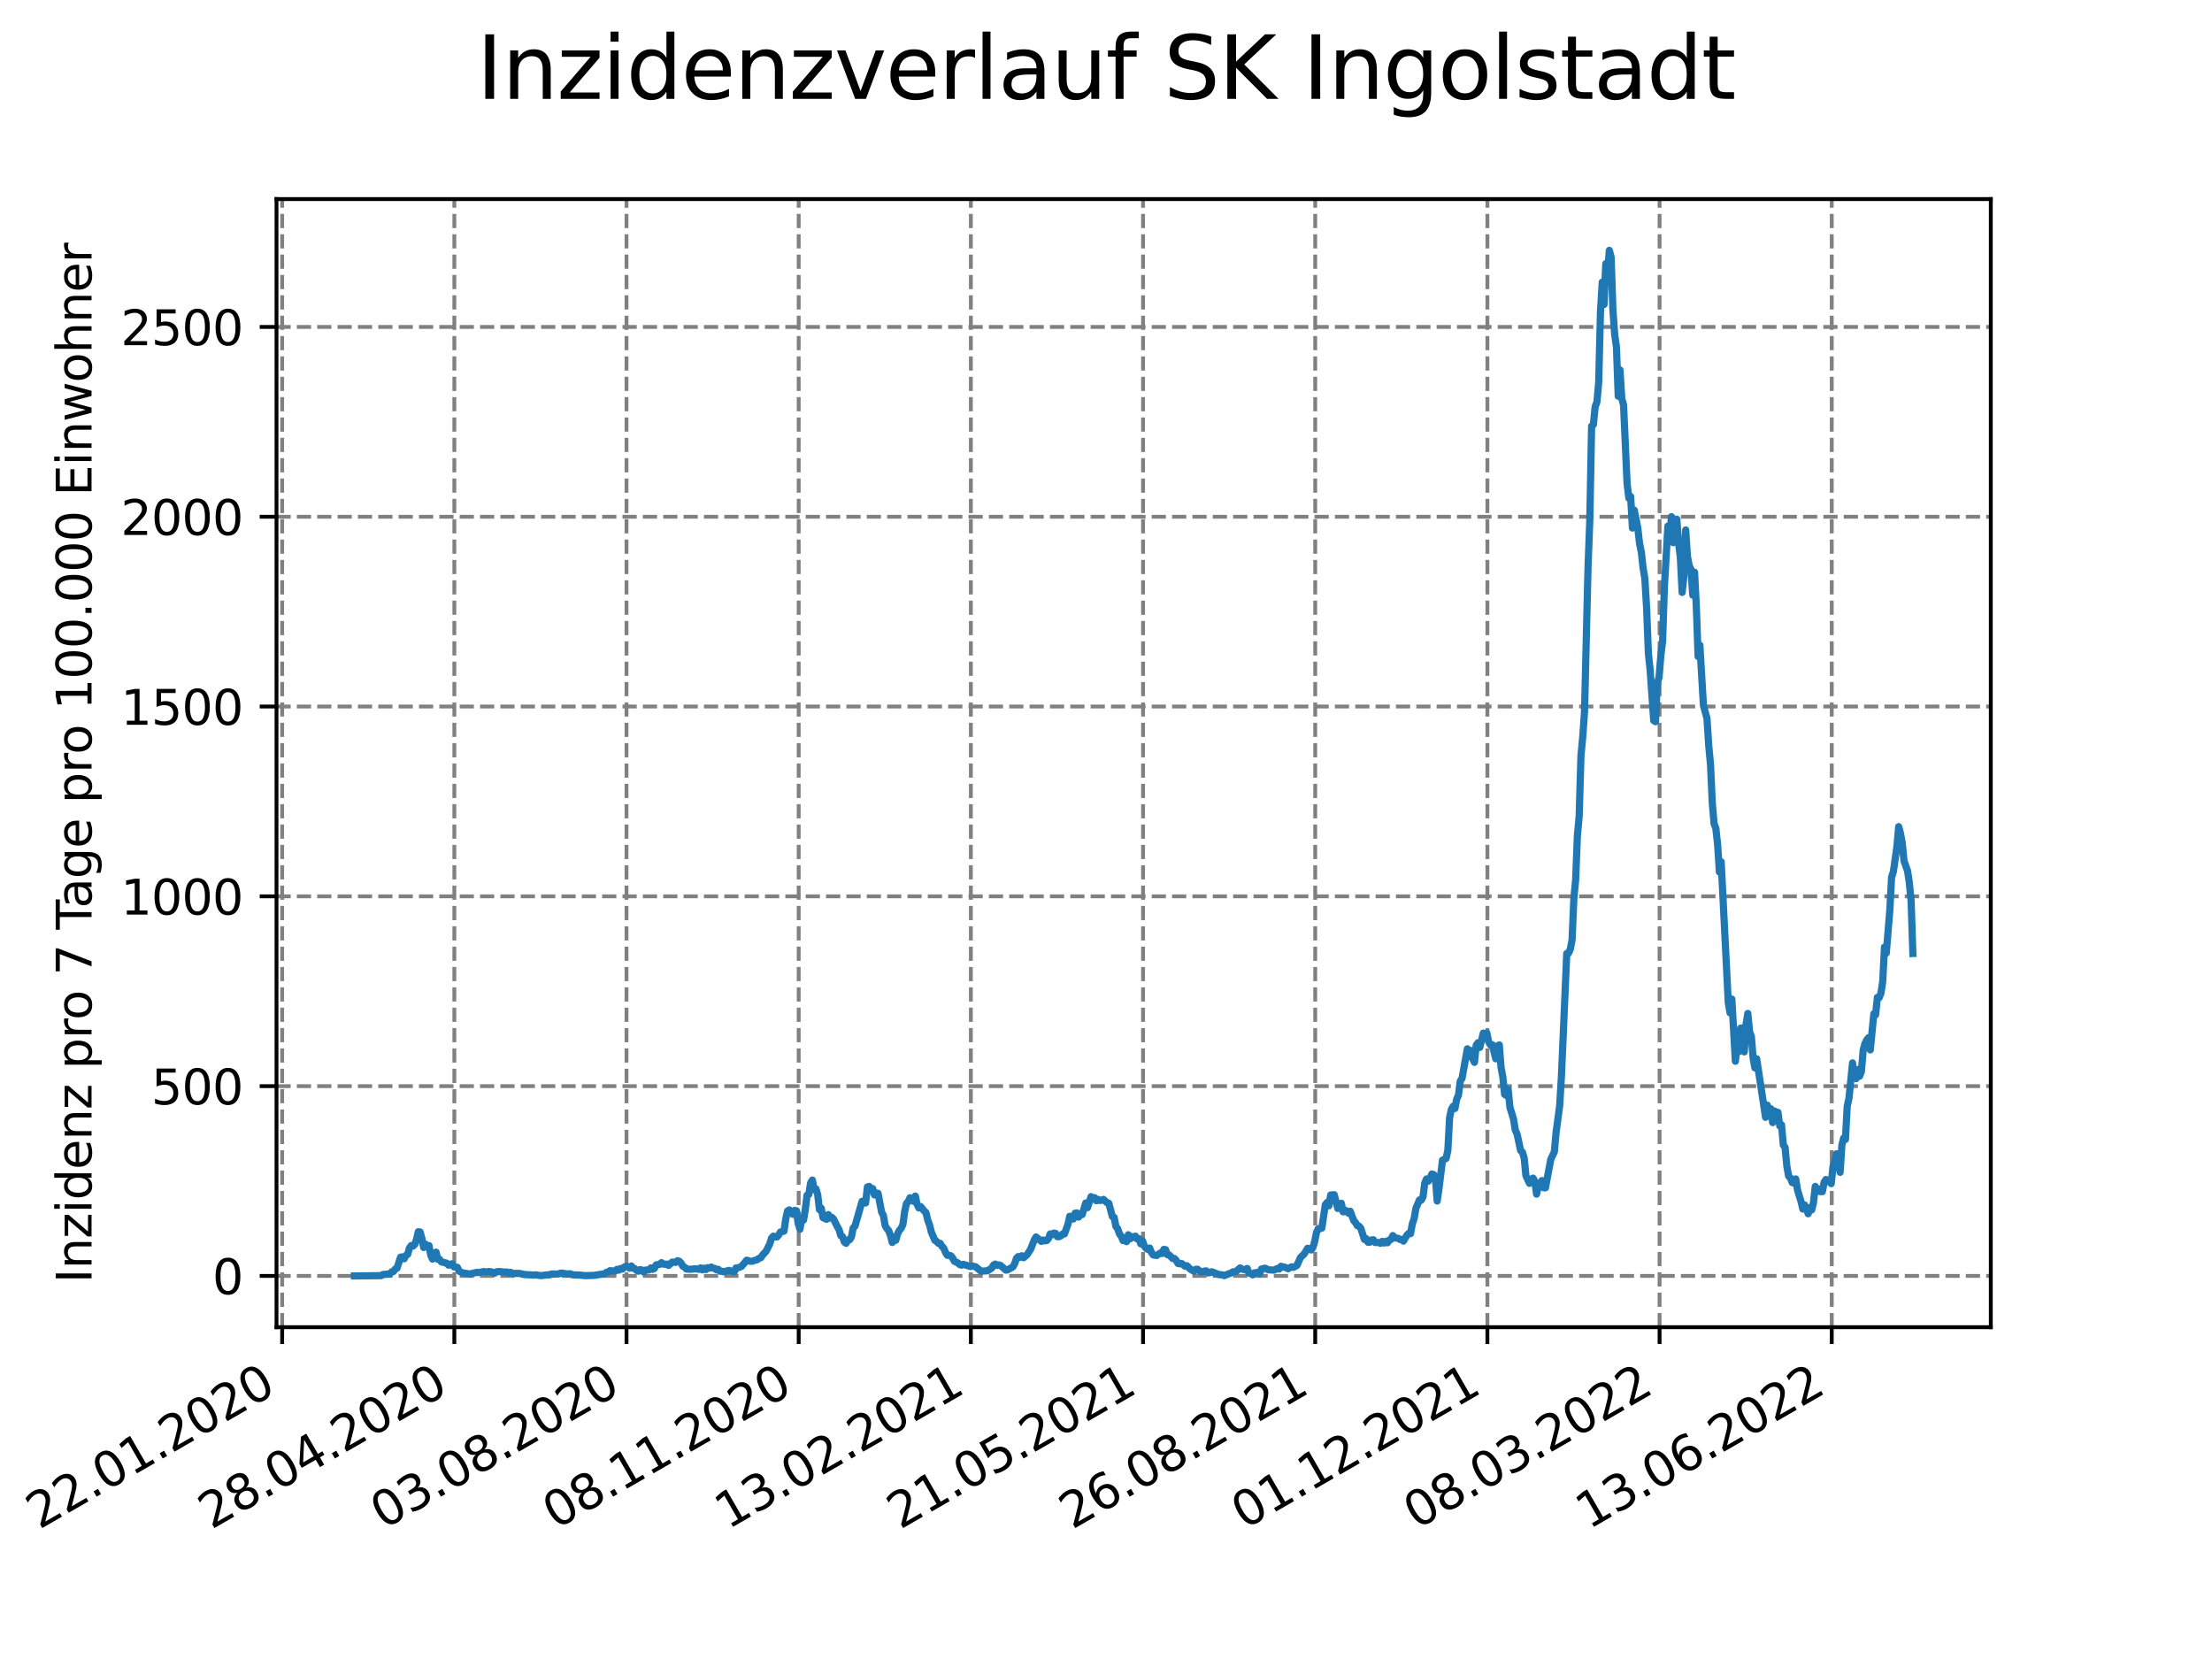 <?xml version="1.0" encoding="utf-8" standalone="no"?>
<!DOCTYPE svg PUBLIC "-//W3C//DTD SVG 1.1//EN"
  "http://www.w3.org/Graphics/SVG/1.1/DTD/svg11.dtd">
<svg xmlns:xlink="http://www.w3.org/1999/xlink" width="460.8pt" height="345.6pt" viewBox="0 0 460.8 345.6" xmlns="http://www.w3.org/2000/svg" version="1.1">
 <defs>
  <style type="text/css">*{stroke-linejoin: round; stroke-linecap: butt}</style>
 </defs>
 <g id="figure_1">
  <g id="patch_1">
   <path d="M 0 345.6 
L 460.8 345.6 
L 460.8 0 
L 0 0 
z
" style="fill: #ffffff"/>
  </g>
  <g id="axes_1">
   <g id="patch_2">
    <path d="M 57.6 276.48 
L 414.72 276.48 
L 414.72 41.472 
L 57.6 41.472 
z
" style="fill: #ffffff"/>
   </g>
   <g id="matplotlib.axis_1">
    <g id="xtick_1">
     <g id="line2d_1">
      <path d="M 58.78 276.48 
L 58.78 41.472 
" clip-path="url(#p7b1c98b306)" style="fill: none; stroke-dasharray: 2.96,1.28; stroke-dashoffset: 0; stroke: #808080; stroke-width: 0.8"/>
     </g>
     <g id="line2d_2">
      <defs>
       <path id="m4243807def" d="M 0 0 
L 0 3.5 
" style="stroke: #000000; stroke-width: 0.8"/>
      </defs>
      <g>
       <use xlink:href="#m4243807def" x="58.78" y="276.48" style="stroke: #000000; stroke-width: 0.8"/>
      </g>
     </g>
     <g id="text_1">
      <!-- 22.01.2020 -->
      <g transform="translate(8.155 318.689)rotate(-30)scale(0.1 -0.1)">
       <defs>
        <path id="DejaVuSans-32" d="M 1228 531 
L 3431 531 
L 3431 0 
L 469 0 
L 469 531 
Q 828 903 1448 1529 
Q 2069 2156 2228 2338 
Q 2531 2678 2651 2914 
Q 2772 3150 2772 3378 
Q 2772 3750 2511 3984 
Q 2250 4219 1831 4219 
Q 1534 4219 1204 4116 
Q 875 4013 500 3803 
L 500 4441 
Q 881 4594 1212 4672 
Q 1544 4750 1819 4750 
Q 2544 4750 2975 4387 
Q 3406 4025 3406 3419 
Q 3406 3131 3298 2873 
Q 3191 2616 2906 2266 
Q 2828 2175 2409 1742 
Q 1991 1309 1228 531 
z
" transform="scale(0.016)"/>
        <path id="DejaVuSans-2e" d="M 684 794 
L 1344 794 
L 1344 0 
L 684 0 
L 684 794 
z
" transform="scale(0.016)"/>
        <path id="DejaVuSans-30" d="M 2034 4250 
Q 1547 4250 1301 3770 
Q 1056 3291 1056 2328 
Q 1056 1369 1301 889 
Q 1547 409 2034 409 
Q 2525 409 2770 889 
Q 3016 1369 3016 2328 
Q 3016 3291 2770 3770 
Q 2525 4250 2034 4250 
z
M 2034 4750 
Q 2819 4750 3233 4129 
Q 3647 3509 3647 2328 
Q 3647 1150 3233 529 
Q 2819 -91 2034 -91 
Q 1250 -91 836 529 
Q 422 1150 422 2328 
Q 422 3509 836 4129 
Q 1250 4750 2034 4750 
z
" transform="scale(0.016)"/>
        <path id="DejaVuSans-31" d="M 794 531 
L 1825 531 
L 1825 4091 
L 703 3866 
L 703 4441 
L 1819 4666 
L 2450 4666 
L 2450 531 
L 3481 531 
L 3481 0 
L 794 0 
L 794 531 
z
" transform="scale(0.016)"/>
       </defs>
       <use xlink:href="#DejaVuSans-32"/>
       <use xlink:href="#DejaVuSans-32" x="63.623"/>
       <use xlink:href="#DejaVuSans-2e" x="127.246"/>
       <use xlink:href="#DejaVuSans-30" x="159.033"/>
       <use xlink:href="#DejaVuSans-31" x="222.656"/>
       <use xlink:href="#DejaVuSans-2e" x="286.279"/>
       <use xlink:href="#DejaVuSans-32" x="318.066"/>
       <use xlink:href="#DejaVuSans-30" x="381.689"/>
       <use xlink:href="#DejaVuSans-32" x="445.312"/>
       <use xlink:href="#DejaVuSans-30" x="508.936"/>
      </g>
     </g>
    </g>
    <g id="xtick_2">
     <g id="line2d_3">
      <path d="M 94.647 276.48 
L 94.647 41.472 
" clip-path="url(#p7b1c98b306)" style="fill: none; stroke-dasharray: 2.96,1.28; stroke-dashoffset: 0; stroke: #808080; stroke-width: 0.8"/>
     </g>
     <g id="line2d_4">
      <g>
       <use xlink:href="#m4243807def" x="94.647" y="276.48" style="stroke: #000000; stroke-width: 0.8"/>
      </g>
     </g>
     <g id="text_2">
      <!-- 28.04.2020 -->
      <g transform="translate(44.022 318.689)rotate(-30)scale(0.1 -0.1)">
       <defs>
        <path id="DejaVuSans-38" d="M 2034 2216 
Q 1584 2216 1326 1975 
Q 1069 1734 1069 1313 
Q 1069 891 1326 650 
Q 1584 409 2034 409 
Q 2484 409 2743 651 
Q 3003 894 3003 1313 
Q 3003 1734 2745 1975 
Q 2488 2216 2034 2216 
z
M 1403 2484 
Q 997 2584 770 2862 
Q 544 3141 544 3541 
Q 544 4100 942 4425 
Q 1341 4750 2034 4750 
Q 2731 4750 3128 4425 
Q 3525 4100 3525 3541 
Q 3525 3141 3298 2862 
Q 3072 2584 2669 2484 
Q 3125 2378 3379 2068 
Q 3634 1759 3634 1313 
Q 3634 634 3220 271 
Q 2806 -91 2034 -91 
Q 1263 -91 848 271 
Q 434 634 434 1313 
Q 434 1759 690 2068 
Q 947 2378 1403 2484 
z
M 1172 3481 
Q 1172 3119 1398 2916 
Q 1625 2713 2034 2713 
Q 2441 2713 2670 2916 
Q 2900 3119 2900 3481 
Q 2900 3844 2670 4047 
Q 2441 4250 2034 4250 
Q 1625 4250 1398 4047 
Q 1172 3844 1172 3481 
z
" transform="scale(0.016)"/>
        <path id="DejaVuSans-34" d="M 2419 4116 
L 825 1625 
L 2419 1625 
L 2419 4116 
z
M 2253 4666 
L 3047 4666 
L 3047 1625 
L 3713 1625 
L 3713 1100 
L 3047 1100 
L 3047 0 
L 2419 0 
L 2419 1100 
L 313 1100 
L 313 1709 
L 2253 4666 
z
" transform="scale(0.016)"/>
       </defs>
       <use xlink:href="#DejaVuSans-32"/>
       <use xlink:href="#DejaVuSans-38" x="63.623"/>
       <use xlink:href="#DejaVuSans-2e" x="127.246"/>
       <use xlink:href="#DejaVuSans-30" x="159.033"/>
       <use xlink:href="#DejaVuSans-34" x="222.656"/>
       <use xlink:href="#DejaVuSans-2e" x="286.279"/>
       <use xlink:href="#DejaVuSans-32" x="318.066"/>
       <use xlink:href="#DejaVuSans-30" x="381.689"/>
       <use xlink:href="#DejaVuSans-32" x="445.312"/>
       <use xlink:href="#DejaVuSans-30" x="508.936"/>
      </g>
     </g>
    </g>
    <g id="xtick_3">
     <g id="line2d_5">
      <path d="M 130.515 276.48 
L 130.515 41.472 
" clip-path="url(#p7b1c98b306)" style="fill: none; stroke-dasharray: 2.96,1.28; stroke-dashoffset: 0; stroke: #808080; stroke-width: 0.8"/>
     </g>
     <g id="line2d_6">
      <g>
       <use xlink:href="#m4243807def" x="130.515" y="276.48" style="stroke: #000000; stroke-width: 0.8"/>
      </g>
     </g>
     <g id="text_3">
      <!-- 03.08.2020 -->
      <g transform="translate(79.89 318.689)rotate(-30)scale(0.1 -0.1)">
       <defs>
        <path id="DejaVuSans-33" d="M 2597 2516 
Q 3050 2419 3304 2112 
Q 3559 1806 3559 1356 
Q 3559 666 3084 287 
Q 2609 -91 1734 -91 
Q 1441 -91 1130 -33 
Q 819 25 488 141 
L 488 750 
Q 750 597 1062 519 
Q 1375 441 1716 441 
Q 2309 441 2620 675 
Q 2931 909 2931 1356 
Q 2931 1769 2642 2001 
Q 2353 2234 1838 2234 
L 1294 2234 
L 1294 2753 
L 1863 2753 
Q 2328 2753 2575 2939 
Q 2822 3125 2822 3475 
Q 2822 3834 2567 4026 
Q 2313 4219 1838 4219 
Q 1578 4219 1281 4162 
Q 984 4106 628 3988 
L 628 4550 
Q 988 4650 1302 4700 
Q 1616 4750 1894 4750 
Q 2613 4750 3031 4423 
Q 3450 4097 3450 3541 
Q 3450 3153 3228 2886 
Q 3006 2619 2597 2516 
z
" transform="scale(0.016)"/>
       </defs>
       <use xlink:href="#DejaVuSans-30"/>
       <use xlink:href="#DejaVuSans-33" x="63.623"/>
       <use xlink:href="#DejaVuSans-2e" x="127.246"/>
       <use xlink:href="#DejaVuSans-30" x="159.033"/>
       <use xlink:href="#DejaVuSans-38" x="222.656"/>
       <use xlink:href="#DejaVuSans-2e" x="286.279"/>
       <use xlink:href="#DejaVuSans-32" x="318.066"/>
       <use xlink:href="#DejaVuSans-30" x="381.689"/>
       <use xlink:href="#DejaVuSans-32" x="445.312"/>
       <use xlink:href="#DejaVuSans-30" x="508.936"/>
      </g>
     </g>
    </g>
    <g id="xtick_4">
     <g id="line2d_7">
      <path d="M 166.382 276.48 
L 166.382 41.472 
" clip-path="url(#p7b1c98b306)" style="fill: none; stroke-dasharray: 2.96,1.28; stroke-dashoffset: 0; stroke: #808080; stroke-width: 0.8"/>
     </g>
     <g id="line2d_8">
      <g>
       <use xlink:href="#m4243807def" x="166.382" y="276.48" style="stroke: #000000; stroke-width: 0.8"/>
      </g>
     </g>
     <g id="text_4">
      <!-- 08.11.2020 -->
      <g transform="translate(115.757 318.689)rotate(-30)scale(0.1 -0.1)">
       <use xlink:href="#DejaVuSans-30"/>
       <use xlink:href="#DejaVuSans-38" x="63.623"/>
       <use xlink:href="#DejaVuSans-2e" x="127.246"/>
       <use xlink:href="#DejaVuSans-31" x="159.033"/>
       <use xlink:href="#DejaVuSans-31" x="222.656"/>
       <use xlink:href="#DejaVuSans-2e" x="286.279"/>
       <use xlink:href="#DejaVuSans-32" x="318.066"/>
       <use xlink:href="#DejaVuSans-30" x="381.689"/>
       <use xlink:href="#DejaVuSans-32" x="445.312"/>
       <use xlink:href="#DejaVuSans-30" x="508.936"/>
      </g>
     </g>
    </g>
    <g id="xtick_5">
     <g id="line2d_9">
      <path d="M 202.249 276.48 
L 202.249 41.472 
" clip-path="url(#p7b1c98b306)" style="fill: none; stroke-dasharray: 2.96,1.28; stroke-dashoffset: 0; stroke: #808080; stroke-width: 0.8"/>
     </g>
     <g id="line2d_10">
      <g>
       <use xlink:href="#m4243807def" x="202.249" y="276.48" style="stroke: #000000; stroke-width: 0.8"/>
      </g>
     </g>
     <g id="text_5">
      <!-- 13.02.2021 -->
      <g transform="translate(151.624 318.689)rotate(-30)scale(0.1 -0.1)">
       <use xlink:href="#DejaVuSans-31"/>
       <use xlink:href="#DejaVuSans-33" x="63.623"/>
       <use xlink:href="#DejaVuSans-2e" x="127.246"/>
       <use xlink:href="#DejaVuSans-30" x="159.033"/>
       <use xlink:href="#DejaVuSans-32" x="222.656"/>
       <use xlink:href="#DejaVuSans-2e" x="286.279"/>
       <use xlink:href="#DejaVuSans-32" x="318.066"/>
       <use xlink:href="#DejaVuSans-30" x="381.689"/>
       <use xlink:href="#DejaVuSans-32" x="445.312"/>
       <use xlink:href="#DejaVuSans-31" x="508.936"/>
      </g>
     </g>
    </g>
    <g id="xtick_6">
     <g id="line2d_11">
      <path d="M 238.117 276.48 
L 238.117 41.472 
" clip-path="url(#p7b1c98b306)" style="fill: none; stroke-dasharray: 2.96,1.28; stroke-dashoffset: 0; stroke: #808080; stroke-width: 0.8"/>
     </g>
     <g id="line2d_12">
      <g>
       <use xlink:href="#m4243807def" x="238.117" y="276.48" style="stroke: #000000; stroke-width: 0.8"/>
      </g>
     </g>
     <g id="text_6">
      <!-- 21.05.2021 -->
      <g transform="translate(187.491 318.689)rotate(-30)scale(0.1 -0.1)">
       <defs>
        <path id="DejaVuSans-35" d="M 691 4666 
L 3169 4666 
L 3169 4134 
L 1269 4134 
L 1269 2991 
Q 1406 3038 1543 3061 
Q 1681 3084 1819 3084 
Q 2600 3084 3056 2656 
Q 3513 2228 3513 1497 
Q 3513 744 3044 326 
Q 2575 -91 1722 -91 
Q 1428 -91 1123 -41 
Q 819 9 494 109 
L 494 744 
Q 775 591 1075 516 
Q 1375 441 1709 441 
Q 2250 441 2565 725 
Q 2881 1009 2881 1497 
Q 2881 1984 2565 2268 
Q 2250 2553 1709 2553 
Q 1456 2553 1204 2497 
Q 953 2441 691 2322 
L 691 4666 
z
" transform="scale(0.016)"/>
       </defs>
       <use xlink:href="#DejaVuSans-32"/>
       <use xlink:href="#DejaVuSans-31" x="63.623"/>
       <use xlink:href="#DejaVuSans-2e" x="127.246"/>
       <use xlink:href="#DejaVuSans-30" x="159.033"/>
       <use xlink:href="#DejaVuSans-35" x="222.656"/>
       <use xlink:href="#DejaVuSans-2e" x="286.279"/>
       <use xlink:href="#DejaVuSans-32" x="318.066"/>
       <use xlink:href="#DejaVuSans-30" x="381.689"/>
       <use xlink:href="#DejaVuSans-32" x="445.312"/>
       <use xlink:href="#DejaVuSans-31" x="508.936"/>
      </g>
     </g>
    </g>
    <g id="xtick_7">
     <g id="line2d_13">
      <path d="M 273.984 276.48 
L 273.984 41.472 
" clip-path="url(#p7b1c98b306)" style="fill: none; stroke-dasharray: 2.96,1.28; stroke-dashoffset: 0; stroke: #808080; stroke-width: 0.8"/>
     </g>
     <g id="line2d_14">
      <g>
       <use xlink:href="#m4243807def" x="273.984" y="276.48" style="stroke: #000000; stroke-width: 0.8"/>
      </g>
     </g>
     <g id="text_7">
      <!-- 26.08.2021 -->
      <g transform="translate(223.359 318.689)rotate(-30)scale(0.1 -0.1)">
       <defs>
        <path id="DejaVuSans-36" d="M 2113 2584 
Q 1688 2584 1439 2293 
Q 1191 2003 1191 1497 
Q 1191 994 1439 701 
Q 1688 409 2113 409 
Q 2538 409 2786 701 
Q 3034 994 3034 1497 
Q 3034 2003 2786 2293 
Q 2538 2584 2113 2584 
z
M 3366 4563 
L 3366 3988 
Q 3128 4100 2886 4159 
Q 2644 4219 2406 4219 
Q 1781 4219 1451 3797 
Q 1122 3375 1075 2522 
Q 1259 2794 1537 2939 
Q 1816 3084 2150 3084 
Q 2853 3084 3261 2657 
Q 3669 2231 3669 1497 
Q 3669 778 3244 343 
Q 2819 -91 2113 -91 
Q 1303 -91 875 529 
Q 447 1150 447 2328 
Q 447 3434 972 4092 
Q 1497 4750 2381 4750 
Q 2619 4750 2861 4703 
Q 3103 4656 3366 4563 
z
" transform="scale(0.016)"/>
       </defs>
       <use xlink:href="#DejaVuSans-32"/>
       <use xlink:href="#DejaVuSans-36" x="63.623"/>
       <use xlink:href="#DejaVuSans-2e" x="127.246"/>
       <use xlink:href="#DejaVuSans-30" x="159.033"/>
       <use xlink:href="#DejaVuSans-38" x="222.656"/>
       <use xlink:href="#DejaVuSans-2e" x="286.279"/>
       <use xlink:href="#DejaVuSans-32" x="318.066"/>
       <use xlink:href="#DejaVuSans-30" x="381.689"/>
       <use xlink:href="#DejaVuSans-32" x="445.312"/>
       <use xlink:href="#DejaVuSans-31" x="508.936"/>
      </g>
     </g>
    </g>
    <g id="xtick_8">
     <g id="line2d_15">
      <path d="M 309.851 276.48 
L 309.851 41.472 
" clip-path="url(#p7b1c98b306)" style="fill: none; stroke-dasharray: 2.96,1.28; stroke-dashoffset: 0; stroke: #808080; stroke-width: 0.8"/>
     </g>
     <g id="line2d_16">
      <g>
       <use xlink:href="#m4243807def" x="309.851" y="276.48" style="stroke: #000000; stroke-width: 0.8"/>
      </g>
     </g>
     <g id="text_8">
      <!-- 01.12.2021 -->
      <g transform="translate(259.226 318.689)rotate(-30)scale(0.1 -0.1)">
       <use xlink:href="#DejaVuSans-30"/>
       <use xlink:href="#DejaVuSans-31" x="63.623"/>
       <use xlink:href="#DejaVuSans-2e" x="127.246"/>
       <use xlink:href="#DejaVuSans-31" x="159.033"/>
       <use xlink:href="#DejaVuSans-32" x="222.656"/>
       <use xlink:href="#DejaVuSans-2e" x="286.279"/>
       <use xlink:href="#DejaVuSans-32" x="318.066"/>
       <use xlink:href="#DejaVuSans-30" x="381.689"/>
       <use xlink:href="#DejaVuSans-32" x="445.312"/>
       <use xlink:href="#DejaVuSans-31" x="508.936"/>
      </g>
     </g>
    </g>
    <g id="xtick_9">
     <g id="line2d_17">
      <path d="M 345.719 276.48 
L 345.719 41.472 
" clip-path="url(#p7b1c98b306)" style="fill: none; stroke-dasharray: 2.96,1.28; stroke-dashoffset: 0; stroke: #808080; stroke-width: 0.8"/>
     </g>
     <g id="line2d_18">
      <g>
       <use xlink:href="#m4243807def" x="345.719" y="276.48" style="stroke: #000000; stroke-width: 0.8"/>
      </g>
     </g>
     <g id="text_9">
      <!-- 08.03.2022 -->
      <g transform="translate(295.093 318.689)rotate(-30)scale(0.1 -0.1)">
       <use xlink:href="#DejaVuSans-30"/>
       <use xlink:href="#DejaVuSans-38" x="63.623"/>
       <use xlink:href="#DejaVuSans-2e" x="127.246"/>
       <use xlink:href="#DejaVuSans-30" x="159.033"/>
       <use xlink:href="#DejaVuSans-33" x="222.656"/>
       <use xlink:href="#DejaVuSans-2e" x="286.279"/>
       <use xlink:href="#DejaVuSans-32" x="318.066"/>
       <use xlink:href="#DejaVuSans-30" x="381.689"/>
       <use xlink:href="#DejaVuSans-32" x="445.312"/>
       <use xlink:href="#DejaVuSans-32" x="508.936"/>
      </g>
     </g>
    </g>
    <g id="xtick_10">
     <g id="line2d_19">
      <path d="M 381.586 276.48 
L 381.586 41.472 
" clip-path="url(#p7b1c98b306)" style="fill: none; stroke-dasharray: 2.96,1.28; stroke-dashoffset: 0; stroke: #808080; stroke-width: 0.8"/>
     </g>
     <g id="line2d_20">
      <g>
       <use xlink:href="#m4243807def" x="381.586" y="276.48" style="stroke: #000000; stroke-width: 0.8"/>
      </g>
     </g>
     <g id="text_10">
      <!-- 13.06.2022 -->
      <g transform="translate(330.961 318.689)rotate(-30)scale(0.1 -0.1)">
       <use xlink:href="#DejaVuSans-31"/>
       <use xlink:href="#DejaVuSans-33" x="63.623"/>
       <use xlink:href="#DejaVuSans-2e" x="127.246"/>
       <use xlink:href="#DejaVuSans-30" x="159.033"/>
       <use xlink:href="#DejaVuSans-36" x="222.656"/>
       <use xlink:href="#DejaVuSans-2e" x="286.279"/>
       <use xlink:href="#DejaVuSans-32" x="318.066"/>
       <use xlink:href="#DejaVuSans-30" x="381.689"/>
       <use xlink:href="#DejaVuSans-32" x="445.312"/>
       <use xlink:href="#DejaVuSans-32" x="508.936"/>
      </g>
     </g>
    </g>
   </g>
   <g id="matplotlib.axis_2">
    <g id="ytick_1">
     <g id="line2d_21">
      <path d="M 57.6 265.798 
L 414.72 265.798 
" clip-path="url(#p7b1c98b306)" style="fill: none; stroke-dasharray: 2.96,1.28; stroke-dashoffset: 0; stroke: #808080; stroke-width: 0.8"/>
     </g>
     <g id="line2d_22">
      <defs>
       <path id="m2bf27f8714" d="M 0 0 
L -3.5 0 
" style="stroke: #000000; stroke-width: 0.8"/>
      </defs>
      <g>
       <use xlink:href="#m2bf27f8714" x="57.6" y="265.798" style="stroke: #000000; stroke-width: 0.8"/>
      </g>
     </g>
     <g id="text_11">
      <!-- 0 -->
      <g transform="translate(44.237 269.597)scale(0.1 -0.1)">
       <use xlink:href="#DejaVuSans-30"/>
      </g>
     </g>
    </g>
    <g id="ytick_2">
     <g id="line2d_23">
      <path d="M 57.6 226.26 
L 414.72 226.26 
" clip-path="url(#p7b1c98b306)" style="fill: none; stroke-dasharray: 2.96,1.28; stroke-dashoffset: 0; stroke: #808080; stroke-width: 0.8"/>
     </g>
     <g id="line2d_24">
      <g>
       <use xlink:href="#m2bf27f8714" x="57.6" y="226.26" style="stroke: #000000; stroke-width: 0.8"/>
      </g>
     </g>
     <g id="text_12">
      <!-- 500 -->
      <g transform="translate(31.512 230.059)scale(0.1 -0.1)">
       <use xlink:href="#DejaVuSans-35"/>
       <use xlink:href="#DejaVuSans-30" x="63.623"/>
       <use xlink:href="#DejaVuSans-30" x="127.246"/>
      </g>
     </g>
    </g>
    <g id="ytick_3">
     <g id="line2d_25">
      <path d="M 57.6 186.722 
L 414.72 186.722 
" clip-path="url(#p7b1c98b306)" style="fill: none; stroke-dasharray: 2.96,1.28; stroke-dashoffset: 0; stroke: #808080; stroke-width: 0.8"/>
     </g>
     <g id="line2d_26">
      <g>
       <use xlink:href="#m2bf27f8714" x="57.6" y="186.722" style="stroke: #000000; stroke-width: 0.8"/>
      </g>
     </g>
     <g id="text_13">
      <!-- 1000 -->
      <g transform="translate(25.15 190.521)scale(0.1 -0.1)">
       <use xlink:href="#DejaVuSans-31"/>
       <use xlink:href="#DejaVuSans-30" x="63.623"/>
       <use xlink:href="#DejaVuSans-30" x="127.246"/>
       <use xlink:href="#DejaVuSans-30" x="190.869"/>
      </g>
     </g>
    </g>
    <g id="ytick_4">
     <g id="line2d_27">
      <path d="M 57.6 147.184 
L 414.72 147.184 
" clip-path="url(#p7b1c98b306)" style="fill: none; stroke-dasharray: 2.96,1.28; stroke-dashoffset: 0; stroke: #808080; stroke-width: 0.8"/>
     </g>
     <g id="line2d_28">
      <g>
       <use xlink:href="#m2bf27f8714" x="57.6" y="147.184" style="stroke: #000000; stroke-width: 0.8"/>
      </g>
     </g>
     <g id="text_14">
      <!-- 1500 -->
      <g transform="translate(25.15 150.983)scale(0.1 -0.1)">
       <use xlink:href="#DejaVuSans-31"/>
       <use xlink:href="#DejaVuSans-35" x="63.623"/>
       <use xlink:href="#DejaVuSans-30" x="127.246"/>
       <use xlink:href="#DejaVuSans-30" x="190.869"/>
      </g>
     </g>
    </g>
    <g id="ytick_5">
     <g id="line2d_29">
      <path d="M 57.6 107.646 
L 414.72 107.646 
" clip-path="url(#p7b1c98b306)" style="fill: none; stroke-dasharray: 2.96,1.28; stroke-dashoffset: 0; stroke: #808080; stroke-width: 0.8"/>
     </g>
     <g id="line2d_30">
      <g>
       <use xlink:href="#m2bf27f8714" x="57.6" y="107.646" style="stroke: #000000; stroke-width: 0.8"/>
      </g>
     </g>
     <g id="text_15">
      <!-- 2000 -->
      <g transform="translate(25.15 111.445)scale(0.1 -0.1)">
       <use xlink:href="#DejaVuSans-32"/>
       <use xlink:href="#DejaVuSans-30" x="63.623"/>
       <use xlink:href="#DejaVuSans-30" x="127.246"/>
       <use xlink:href="#DejaVuSans-30" x="190.869"/>
      </g>
     </g>
    </g>
    <g id="ytick_6">
     <g id="line2d_31">
      <path d="M 57.6 68.108 
L 414.72 68.108 
" clip-path="url(#p7b1c98b306)" style="fill: none; stroke-dasharray: 2.96,1.28; stroke-dashoffset: 0; stroke: #808080; stroke-width: 0.8"/>
     </g>
     <g id="line2d_32">
      <g>
       <use xlink:href="#m2bf27f8714" x="57.6" y="68.108" style="stroke: #000000; stroke-width: 0.8"/>
      </g>
     </g>
     <g id="text_16">
      <!-- 2500 -->
      <g transform="translate(25.15 71.908)scale(0.1 -0.1)">
       <use xlink:href="#DejaVuSans-32"/>
       <use xlink:href="#DejaVuSans-35" x="63.623"/>
       <use xlink:href="#DejaVuSans-30" x="127.246"/>
       <use xlink:href="#DejaVuSans-30" x="190.869"/>
      </g>
     </g>
    </g>
    <g id="text_17">
     <!-- Inzidenz pro 7 Tage pro 100.000 Einwohner -->
     <g transform="translate(19.07 267.301)rotate(-90)scale(0.1 -0.1)">
      <defs>
       <path id="DejaVuSans-49" d="M 628 4666 
L 1259 4666 
L 1259 0 
L 628 0 
L 628 4666 
z
" transform="scale(0.016)"/>
       <path id="DejaVuSans-6e" d="M 3513 2113 
L 3513 0 
L 2938 0 
L 2938 2094 
Q 2938 2591 2744 2837 
Q 2550 3084 2163 3084 
Q 1697 3084 1428 2787 
Q 1159 2491 1159 1978 
L 1159 0 
L 581 0 
L 581 3500 
L 1159 3500 
L 1159 2956 
Q 1366 3272 1645 3428 
Q 1925 3584 2291 3584 
Q 2894 3584 3203 3211 
Q 3513 2838 3513 2113 
z
" transform="scale(0.016)"/>
       <path id="DejaVuSans-7a" d="M 353 3500 
L 3084 3500 
L 3084 2975 
L 922 459 
L 3084 459 
L 3084 0 
L 275 0 
L 275 525 
L 2438 3041 
L 353 3041 
L 353 3500 
z
" transform="scale(0.016)"/>
       <path id="DejaVuSans-69" d="M 603 3500 
L 1178 3500 
L 1178 0 
L 603 0 
L 603 3500 
z
M 603 4863 
L 1178 4863 
L 1178 4134 
L 603 4134 
L 603 4863 
z
" transform="scale(0.016)"/>
       <path id="DejaVuSans-64" d="M 2906 2969 
L 2906 4863 
L 3481 4863 
L 3481 0 
L 2906 0 
L 2906 525 
Q 2725 213 2448 61 
Q 2172 -91 1784 -91 
Q 1150 -91 751 415 
Q 353 922 353 1747 
Q 353 2572 751 3078 
Q 1150 3584 1784 3584 
Q 2172 3584 2448 3432 
Q 2725 3281 2906 2969 
z
M 947 1747 
Q 947 1113 1208 752 
Q 1469 391 1925 391 
Q 2381 391 2643 752 
Q 2906 1113 2906 1747 
Q 2906 2381 2643 2742 
Q 2381 3103 1925 3103 
Q 1469 3103 1208 2742 
Q 947 2381 947 1747 
z
" transform="scale(0.016)"/>
       <path id="DejaVuSans-65" d="M 3597 1894 
L 3597 1613 
L 953 1613 
Q 991 1019 1311 708 
Q 1631 397 2203 397 
Q 2534 397 2845 478 
Q 3156 559 3463 722 
L 3463 178 
Q 3153 47 2828 -22 
Q 2503 -91 2169 -91 
Q 1331 -91 842 396 
Q 353 884 353 1716 
Q 353 2575 817 3079 
Q 1281 3584 2069 3584 
Q 2775 3584 3186 3129 
Q 3597 2675 3597 1894 
z
M 3022 2063 
Q 3016 2534 2758 2815 
Q 2500 3097 2075 3097 
Q 1594 3097 1305 2825 
Q 1016 2553 972 2059 
L 3022 2063 
z
" transform="scale(0.016)"/>
       <path id="DejaVuSans-20" transform="scale(0.016)"/>
       <path id="DejaVuSans-70" d="M 1159 525 
L 1159 -1331 
L 581 -1331 
L 581 3500 
L 1159 3500 
L 1159 2969 
Q 1341 3281 1617 3432 
Q 1894 3584 2278 3584 
Q 2916 3584 3314 3078 
Q 3713 2572 3713 1747 
Q 3713 922 3314 415 
Q 2916 -91 2278 -91 
Q 1894 -91 1617 61 
Q 1341 213 1159 525 
z
M 3116 1747 
Q 3116 2381 2855 2742 
Q 2594 3103 2138 3103 
Q 1681 3103 1420 2742 
Q 1159 2381 1159 1747 
Q 1159 1113 1420 752 
Q 1681 391 2138 391 
Q 2594 391 2855 752 
Q 3116 1113 3116 1747 
z
" transform="scale(0.016)"/>
       <path id="DejaVuSans-72" d="M 2631 2963 
Q 2534 3019 2420 3045 
Q 2306 3072 2169 3072 
Q 1681 3072 1420 2755 
Q 1159 2438 1159 1844 
L 1159 0 
L 581 0 
L 581 3500 
L 1159 3500 
L 1159 2956 
Q 1341 3275 1631 3429 
Q 1922 3584 2338 3584 
Q 2397 3584 2469 3576 
Q 2541 3569 2628 3553 
L 2631 2963 
z
" transform="scale(0.016)"/>
       <path id="DejaVuSans-6f" d="M 1959 3097 
Q 1497 3097 1228 2736 
Q 959 2375 959 1747 
Q 959 1119 1226 758 
Q 1494 397 1959 397 
Q 2419 397 2687 759 
Q 2956 1122 2956 1747 
Q 2956 2369 2687 2733 
Q 2419 3097 1959 3097 
z
M 1959 3584 
Q 2709 3584 3137 3096 
Q 3566 2609 3566 1747 
Q 3566 888 3137 398 
Q 2709 -91 1959 -91 
Q 1206 -91 779 398 
Q 353 888 353 1747 
Q 353 2609 779 3096 
Q 1206 3584 1959 3584 
z
" transform="scale(0.016)"/>
       <path id="DejaVuSans-37" d="M 525 4666 
L 3525 4666 
L 3525 4397 
L 1831 0 
L 1172 0 
L 2766 4134 
L 525 4134 
L 525 4666 
z
" transform="scale(0.016)"/>
       <path id="DejaVuSans-54" d="M -19 4666 
L 3928 4666 
L 3928 4134 
L 2272 4134 
L 2272 0 
L 1638 0 
L 1638 4134 
L -19 4134 
L -19 4666 
z
" transform="scale(0.016)"/>
       <path id="DejaVuSans-61" d="M 2194 1759 
Q 1497 1759 1228 1600 
Q 959 1441 959 1056 
Q 959 750 1161 570 
Q 1363 391 1709 391 
Q 2188 391 2477 730 
Q 2766 1069 2766 1631 
L 2766 1759 
L 2194 1759 
z
M 3341 1997 
L 3341 0 
L 2766 0 
L 2766 531 
Q 2569 213 2275 61 
Q 1981 -91 1556 -91 
Q 1019 -91 701 211 
Q 384 513 384 1019 
Q 384 1609 779 1909 
Q 1175 2209 1959 2209 
L 2766 2209 
L 2766 2266 
Q 2766 2663 2505 2880 
Q 2244 3097 1772 3097 
Q 1472 3097 1187 3025 
Q 903 2953 641 2809 
L 641 3341 
Q 956 3463 1253 3523 
Q 1550 3584 1831 3584 
Q 2591 3584 2966 3190 
Q 3341 2797 3341 1997 
z
" transform="scale(0.016)"/>
       <path id="DejaVuSans-67" d="M 2906 1791 
Q 2906 2416 2648 2759 
Q 2391 3103 1925 3103 
Q 1463 3103 1205 2759 
Q 947 2416 947 1791 
Q 947 1169 1205 825 
Q 1463 481 1925 481 
Q 2391 481 2648 825 
Q 2906 1169 2906 1791 
z
M 3481 434 
Q 3481 -459 3084 -895 
Q 2688 -1331 1869 -1331 
Q 1566 -1331 1297 -1286 
Q 1028 -1241 775 -1147 
L 775 -588 
Q 1028 -725 1275 -790 
Q 1522 -856 1778 -856 
Q 2344 -856 2625 -561 
Q 2906 -266 2906 331 
L 2906 616 
Q 2728 306 2450 153 
Q 2172 0 1784 0 
Q 1141 0 747 490 
Q 353 981 353 1791 
Q 353 2603 747 3093 
Q 1141 3584 1784 3584 
Q 2172 3584 2450 3431 
Q 2728 3278 2906 2969 
L 2906 3500 
L 3481 3500 
L 3481 434 
z
" transform="scale(0.016)"/>
       <path id="DejaVuSans-45" d="M 628 4666 
L 3578 4666 
L 3578 4134 
L 1259 4134 
L 1259 2753 
L 3481 2753 
L 3481 2222 
L 1259 2222 
L 1259 531 
L 3634 531 
L 3634 0 
L 628 0 
L 628 4666 
z
" transform="scale(0.016)"/>
       <path id="DejaVuSans-77" d="M 269 3500 
L 844 3500 
L 1563 769 
L 2278 3500 
L 2956 3500 
L 3675 769 
L 4391 3500 
L 4966 3500 
L 4050 0 
L 3372 0 
L 2619 2869 
L 1863 0 
L 1184 0 
L 269 3500 
z
" transform="scale(0.016)"/>
       <path id="DejaVuSans-68" d="M 3513 2113 
L 3513 0 
L 2938 0 
L 2938 2094 
Q 2938 2591 2744 2837 
Q 2550 3084 2163 3084 
Q 1697 3084 1428 2787 
Q 1159 2491 1159 1978 
L 1159 0 
L 581 0 
L 581 4863 
L 1159 4863 
L 1159 2956 
Q 1366 3272 1645 3428 
Q 1925 3584 2291 3584 
Q 2894 3584 3203 3211 
Q 3513 2838 3513 2113 
z
" transform="scale(0.016)"/>
      </defs>
      <use xlink:href="#DejaVuSans-49"/>
      <use xlink:href="#DejaVuSans-6e" x="29.492"/>
      <use xlink:href="#DejaVuSans-7a" x="92.871"/>
      <use xlink:href="#DejaVuSans-69" x="145.361"/>
      <use xlink:href="#DejaVuSans-64" x="173.145"/>
      <use xlink:href="#DejaVuSans-65" x="236.621"/>
      <use xlink:href="#DejaVuSans-6e" x="298.145"/>
      <use xlink:href="#DejaVuSans-7a" x="361.523"/>
      <use xlink:href="#DejaVuSans-20" x="414.014"/>
      <use xlink:href="#DejaVuSans-70" x="445.801"/>
      <use xlink:href="#DejaVuSans-72" x="509.277"/>
      <use xlink:href="#DejaVuSans-6f" x="548.141"/>
      <use xlink:href="#DejaVuSans-20" x="609.322"/>
      <use xlink:href="#DejaVuSans-37" x="641.109"/>
      <use xlink:href="#DejaVuSans-20" x="704.732"/>
      <use xlink:href="#DejaVuSans-54" x="736.52"/>
      <use xlink:href="#DejaVuSans-61" x="781.104"/>
      <use xlink:href="#DejaVuSans-67" x="842.383"/>
      <use xlink:href="#DejaVuSans-65" x="905.859"/>
      <use xlink:href="#DejaVuSans-20" x="967.383"/>
      <use xlink:href="#DejaVuSans-70" x="999.17"/>
      <use xlink:href="#DejaVuSans-72" x="1062.646"/>
      <use xlink:href="#DejaVuSans-6f" x="1101.51"/>
      <use xlink:href="#DejaVuSans-20" x="1162.691"/>
      <use xlink:href="#DejaVuSans-31" x="1194.479"/>
      <use xlink:href="#DejaVuSans-30" x="1258.102"/>
      <use xlink:href="#DejaVuSans-30" x="1321.725"/>
      <use xlink:href="#DejaVuSans-2e" x="1385.348"/>
      <use xlink:href="#DejaVuSans-30" x="1417.135"/>
      <use xlink:href="#DejaVuSans-30" x="1480.758"/>
      <use xlink:href="#DejaVuSans-30" x="1544.381"/>
      <use xlink:href="#DejaVuSans-20" x="1608.004"/>
      <use xlink:href="#DejaVuSans-45" x="1639.791"/>
      <use xlink:href="#DejaVuSans-69" x="1702.975"/>
      <use xlink:href="#DejaVuSans-6e" x="1730.758"/>
      <use xlink:href="#DejaVuSans-77" x="1794.137"/>
      <use xlink:href="#DejaVuSans-6f" x="1875.924"/>
      <use xlink:href="#DejaVuSans-68" x="1937.105"/>
      <use xlink:href="#DejaVuSans-6e" x="2000.484"/>
      <use xlink:href="#DejaVuSans-65" x="2063.863"/>
      <use xlink:href="#DejaVuSans-72" x="2125.387"/>
     </g>
    </g>
   </g>
   <g id="line2d_33">
    <path d="M 73.833 265.798 
L 79.379 265.74 
L 79.749 265.51 
L 80.858 265.395 
L 81.228 265.395 
L 81.598 264.934 
L 81.968 264.877 
L 82.337 264.359 
L 82.707 264.186 
L 83.447 261.884 
L 83.816 261.827 
L 84.186 262.229 
L 84.556 261.539 
L 84.926 261.309 
L 85.295 259.985 
L 85.665 259.467 
L 86.035 259.582 
L 86.405 259.237 
L 86.775 258.143 
L 87.144 256.589 
L 87.514 256.647 
L 87.884 257.97 
L 88.254 259.87 
L 88.623 259.179 
L 88.993 259.582 
L 89.363 259.467 
L 89.733 261.481 
L 90.102 262.287 
L 90.842 260.848 
L 91.212 262.345 
L 91.581 262.345 
L 91.951 262.863 
L 93.061 263.15 
L 93.43 263.553 
L 94.17 263.265 
L 94.54 263.899 
L 95.279 264.014 
L 95.649 264.819 
L 96.388 265.165 
L 97.128 265.28 
L 97.868 265.395 
L 99.347 265.05 
L 99.716 265.107 
L 100.826 264.877 
L 101.195 264.992 
L 101.935 264.877 
L 102.305 264.934 
L 103.044 265.222 
L 103.414 264.934 
L 104.154 264.877 
L 104.893 264.992 
L 105.633 264.992 
L 106.002 265.222 
L 106.372 265.05 
L 106.742 265.28 
L 108.221 265.28 
L 109.33 265.51 
L 110.44 265.568 
L 111.179 265.625 
L 111.549 265.568 
L 112.288 265.683 
L 112.658 265.74 
L 114.137 265.568 
L 114.507 265.568 
L 114.877 265.395 
L 116.356 265.395 
L 116.726 265.222 
L 117.095 265.222 
L 117.835 265.337 
L 118.205 265.395 
L 118.574 265.337 
L 118.944 265.395 
L 119.314 265.568 
L 120.793 265.625 
L 121.902 265.74 
L 123.751 265.683 
L 124.491 265.568 
L 125.97 265.337 
L 126.339 265.05 
L 126.709 264.992 
L 127.079 264.704 
L 127.819 264.762 
L 128.188 264.762 
L 128.558 264.417 
L 128.928 264.589 
L 129.298 264.244 
L 129.667 264.359 
L 130.037 263.956 
L 130.407 263.783 
L 130.777 263.899 
L 131.146 264.186 
L 131.516 263.726 
L 131.886 264.186 
L 132.256 264.301 
L 132.626 264.647 
L 132.995 264.819 
L 133.365 264.474 
L 133.735 264.589 
L 134.105 264.992 
L 134.474 264.589 
L 135.214 264.532 
L 135.584 264.129 
L 135.953 264.417 
L 136.323 264.244 
L 136.693 263.496 
L 137.432 263.381 
L 137.802 263.035 
L 138.172 263.323 
L 138.542 263.381 
L 138.912 263.323 
L 139.281 263.611 
L 140.021 262.92 
L 140.76 262.978 
L 141.13 262.632 
L 141.5 262.747 
L 141.87 263.093 
L 142.239 263.783 
L 142.609 263.956 
L 142.979 264.359 
L 143.719 264.417 
L 144.458 264.359 
L 144.828 264.301 
L 145.567 264.417 
L 145.937 264.129 
L 146.307 264.532 
L 146.677 264.186 
L 147.046 264.474 
L 147.416 264.071 
L 147.786 264.186 
L 148.156 263.956 
L 148.525 264.186 
L 148.895 264.244 
L 149.265 264.532 
L 149.635 264.417 
L 150.005 264.819 
L 150.374 264.819 
L 150.744 264.934 
L 151.853 264.647 
L 152.963 264.934 
L 153.332 264.129 
L 153.702 264.129 
L 154.442 263.841 
L 155.181 262.978 
L 155.551 262.517 
L 156.291 262.747 
L 156.66 262.747 
L 157.77 262.402 
L 158.139 262.114 
L 158.509 261.999 
L 158.879 261.424 
L 159.618 260.618 
L 160.358 259.121 
L 160.728 257.913 
L 161.098 257.51 
L 161.467 257.683 
L 161.837 257.683 
L 162.207 257.28 
L 162.577 256.647 
L 163.316 256.474 
L 163.686 253.942 
L 164.056 252.272 
L 164.425 252.042 
L 164.795 252.618 
L 165.165 252.963 
L 165.535 252.157 
L 165.904 252.215 
L 166.274 254.862 
L 166.644 256.071 
L 167.014 253.884 
L 167.384 254.172 
L 167.753 251.985 
L 168.123 248.992 
L 168.493 248.819 
L 168.863 246.459 
L 169.232 245.826 
L 169.602 247.841 
L 169.972 247.668 
L 170.342 248.877 
L 170.711 251.985 
L 171.081 251.697 
L 171.451 253.654 
L 172.19 253.999 
L 172.56 253.021 
L 172.93 253.769 
L 173.3 253.596 
L 173.67 253.999 
L 174.409 255.495 
L 174.779 256.129 
L 175.149 257.395 
L 175.518 257.625 
L 175.888 258.719 
L 176.258 259.006 
L 176.628 258.316 
L 176.997 258.258 
L 177.367 257.683 
L 177.737 255.783 
L 178.107 255.438 
L 179.586 250.258 
L 179.956 250.2 
L 180.325 250.603 
L 180.695 247.265 
L 181.065 247.15 
L 181.435 247.668 
L 181.804 247.61 
L 182.174 248.934 
L 182.544 248.531 
L 182.914 248.589 
L 183.653 252.503 
L 184.023 253.193 
L 184.393 255.323 
L 184.763 255.956 
L 185.132 256.359 
L 185.502 257.395 
L 185.872 258.834 
L 186.242 258.258 
L 186.611 258.373 
L 186.981 257.049 
L 187.351 256.301 
L 187.721 255.898 
L 188.09 255.093 
L 188.46 252.388 
L 188.83 250.718 
L 189.2 250.316 
L 189.569 249.51 
L 189.939 249.798 
L 190.309 250.258 
L 190.679 249.164 
L 191.049 250.891 
L 191.418 251.639 
L 191.788 251.352 
L 192.528 252.272 
L 192.897 252.618 
L 193.267 254.172 
L 193.637 255.15 
L 194.007 256.647 
L 194.746 258.373 
L 195.116 258.603 
L 195.486 259.006 
L 195.856 259.006 
L 196.225 259.639 
L 196.595 259.985 
L 196.965 260.906 
L 197.335 261.481 
L 198.074 261.596 
L 198.444 262.057 
L 198.814 262.747 
L 199.553 263.093 
L 199.923 263.438 
L 200.293 263.553 
L 200.662 263.381 
L 202.142 263.841 
L 202.511 263.726 
L 203.251 263.899 
L 204.36 264.819 
L 205.1 264.762 
L 205.469 264.762 
L 205.839 264.647 
L 206.579 264.186 
L 206.948 263.553 
L 207.318 263.323 
L 207.688 263.611 
L 208.058 263.496 
L 208.428 263.611 
L 209.537 264.589 
L 209.907 264.532 
L 211.016 263.899 
L 211.386 263.208 
L 211.755 262.114 
L 212.125 261.769 
L 212.495 261.942 
L 212.865 261.596 
L 213.235 261.999 
L 213.974 261.366 
L 214.714 260.215 
L 215.453 258.316 
L 215.823 257.683 
L 216.932 258.603 
L 217.302 258.316 
L 217.672 258.488 
L 218.041 258.431 
L 218.411 258.028 
L 218.781 257.049 
L 219.151 257.222 
L 219.521 256.877 
L 219.89 256.934 
L 220.26 257.625 
L 220.63 257.625 
L 221 257.452 
L 221.369 257.049 
L 221.739 257.049 
L 222.479 255.035 
L 222.848 253.366 
L 223.218 253.769 
L 223.588 253.942 
L 223.958 252.733 
L 224.327 252.675 
L 224.697 253.539 
L 225.067 252.963 
L 225.437 253.021 
L 226.176 250.603 
L 226.546 251.582 
L 227.286 249.28 
L 227.655 249.74 
L 228.025 249.51 
L 228.395 250.143 
L 228.765 249.855 
L 229.134 250.085 
L 229.504 250.028 
L 229.874 249.855 
L 230.614 250.546 
L 230.983 250.661 
L 231.723 253.424 
L 232.093 253.596 
L 232.462 255.495 
L 232.832 255.956 
L 233.202 257.049 
L 233.572 257.51 
L 233.941 258.431 
L 234.311 257.913 
L 234.681 258.661 
L 235.051 257.222 
L 235.42 258.085 
L 235.79 257.625 
L 236.16 257.798 
L 236.53 257.51 
L 236.9 258.085 
L 237.269 258.028 
L 237.639 259.121 
L 238.009 258.488 
L 238.379 259.582 
L 238.748 260.042 
L 239.118 260.273 
L 239.488 259.985 
L 239.858 260.906 
L 240.227 261.424 
L 240.967 261.539 
L 241.706 261.021 
L 242.076 261.136 
L 242.446 260.273 
L 242.816 260.33 
L 243.186 261.366 
L 243.555 261.424 
L 244.295 262.172 
L 244.665 262.172 
L 245.034 262.575 
L 245.404 263.208 
L 245.774 263.265 
L 246.144 263.208 
L 246.883 263.783 
L 247.253 263.668 
L 247.993 264.417 
L 248.732 264.819 
L 249.102 264.417 
L 249.472 264.417 
L 250.211 264.992 
L 250.581 264.934 
L 250.951 264.762 
L 251.32 264.762 
L 251.69 265.165 
L 252.06 265.107 
L 252.43 264.934 
L 253.909 265.51 
L 254.648 265.568 
L 255.018 265.74 
L 256.497 265.165 
L 256.867 264.934 
L 257.237 264.934 
L 257.606 264.762 
L 258.346 264.129 
L 258.716 264.359 
L 259.455 264.532 
L 259.825 264.244 
L 260.195 265.222 
L 260.565 265.28 
L 260.934 265.568 
L 261.304 265.165 
L 262.044 265.05 
L 262.413 265.337 
L 262.783 264.359 
L 263.523 264.186 
L 264.262 264.532 
L 265.372 264.589 
L 266.111 264.244 
L 266.481 264.359 
L 266.851 263.783 
L 267.22 263.956 
L 267.59 263.956 
L 268.33 264.301 
L 269.069 263.899 
L 269.439 264.014 
L 270.178 263.611 
L 270.918 261.942 
L 271.658 261.251 
L 272.397 260.042 
L 272.767 260.1 
L 273.137 260.388 
L 273.506 259.87 
L 273.876 258.603 
L 274.246 256.762 
L 274.616 255.956 
L 274.985 255.956 
L 275.355 255.841 
L 276.095 250.949 
L 276.464 250.488 
L 276.834 251.179 
L 277.204 248.934 
L 277.944 248.877 
L 278.683 251.754 
L 279.053 251.064 
L 279.423 250.661 
L 279.792 252.445 
L 280.162 252.1 
L 280.532 252.272 
L 280.902 252.733 
L 281.271 252.33 
L 282.011 254.287 
L 282.381 254.69 
L 282.751 255.323 
L 283.12 255.438 
L 283.49 255.898 
L 284.23 258.201 
L 284.599 258.028 
L 284.969 258.776 
L 285.339 258.776 
L 285.709 258.316 
L 286.078 258.258 
L 286.448 258.834 
L 287.188 258.834 
L 287.557 259.006 
L 287.927 258.603 
L 288.297 258.949 
L 288.667 258.603 
L 289.037 258.891 
L 289.406 258.316 
L 289.776 258.201 
L 290.146 257.395 
L 290.516 257.855 
L 291.255 257.97 
L 291.625 258.201 
L 291.995 258.201 
L 292.364 258.546 
L 293.104 257.28 
L 293.474 256.934 
L 293.843 256.992 
L 294.213 254.92 
L 294.583 253.884 
L 294.953 251.754 
L 295.692 249.97 
L 296.062 250.028 
L 296.432 249.337 
L 296.802 246.459 
L 297.171 245.596 
L 297.541 246.057 
L 297.911 245.423 
L 298.281 244.56 
L 298.65 244.675 
L 299.02 245.366 
L 299.39 250.2 
L 299.76 247.668 
L 300.499 241.682 
L 301.239 241.337 
L 301.609 239.668 
L 301.978 232.819 
L 302.348 231.092 
L 302.718 230.459 
L 303.088 230.92 
L 303.457 228.963 
L 303.827 228.157 
L 304.197 225.222 
L 304.567 224.646 
L 305.676 218.488 
L 306.046 219.178 
L 306.416 218.833 
L 306.785 220.56 
L 307.155 221.308 
L 307.525 217.74 
L 307.895 217.222 
L 308.264 218.2 
L 309.004 215.207 
L 309.374 215.84 
L 309.743 215.207 
L 310.113 217.049 
L 310.483 217.682 
L 310.853 217.624 
L 311.592 220.56 
L 311.962 217.855 
L 312.332 217.682 
L 312.702 222.459 
L 313.071 224.358 
L 313.441 227.984 
L 313.811 228.214 
L 314.181 227.006 
L 314.55 230.689 
L 315.29 233.107 
L 315.66 235.409 
L 316.029 236.215 
L 316.769 239.668 
L 317.139 240.013 
L 317.509 241.222 
L 317.878 244.905 
L 318.618 246.517 
L 318.988 245.769 
L 319.357 245.423 
L 319.727 246.057 
L 320.097 248.762 
L 320.467 247.092 
L 320.836 246.805 
L 321.206 245.941 
L 321.576 247.438 
L 321.946 247.438 
L 323.055 241.51 
L 323.795 239.956 
L 324.164 235.869 
L 324.904 230.402 
L 325.274 224.243 
L 326.383 198.631 
L 326.753 198.574 
L 327.122 197.71 
L 327.492 195.811 
L 327.862 187.178 
L 328.232 183.322 
L 328.601 174.055 
L 328.971 170.027 
L 329.341 157.48 
L 329.711 153.508 
L 330.081 148.328 
L 330.82 118.054 
L 331.19 108.155 
L 331.56 88.759 
L 331.929 88.471 
L 332.299 84.73 
L 332.669 83.752 
L 333.039 79.665 
L 333.408 64.931 
L 333.778 58.773 
L 334.148 63.435 
L 334.518 54.917 
L 334.888 56.643 
L 335.257 52.154 
L 335.627 53.593 
L 335.997 64.471 
L 336.367 69.708 
L 336.736 72.298 
L 337.106 82.543 
L 337.476 77.075 
L 337.846 83.061 
L 338.215 84.327 
L 338.955 100.788 
L 339.325 103.781 
L 339.694 103.436 
L 340.064 109.997 
L 340.434 106.256 
L 341.174 109.939 
L 341.543 113.162 
L 341.913 115.004 
L 342.283 118.285 
L 342.653 120.529 
L 343.022 126.688 
L 343.392 136.127 
L 343.762 139.695 
L 344.501 150.113 
L 344.871 150.343 
L 345.241 142.343 
L 345.611 141.134 
L 345.981 136.587 
L 346.35 133.594 
L 346.72 122.314 
L 347.46 109.594 
L 347.829 112.069 
L 348.199 107.637 
L 348.569 113.047 
L 349.308 108.155 
L 349.678 113.162 
L 350.048 116.098 
L 350.418 123.407 
L 350.787 120.069 
L 351.157 110.4 
L 351.527 115.925 
L 351.897 117.882 
L 352.267 118.63 
L 352.636 123.983 
L 353.006 119.206 
L 353.376 126.342 
L 353.746 136.76 
L 354.115 134.4 
L 354.855 146.947 
L 355.594 149.652 
L 355.964 155.35 
L 356.334 159.321 
L 356.704 167.321 
L 357.073 171.581 
L 357.443 172.559 
L 357.813 175.955 
L 358.183 181.653 
L 358.553 179.523 
L 360.032 208.876 
L 360.401 211.006 
L 360.771 208.128 
L 361.511 221.078 
L 361.88 217.682 
L 362.25 219.063 
L 362.62 214.171 
L 362.99 214.171 
L 363.36 219.121 
L 363.729 213.423 
L 364.099 211.121 
L 364.469 214.919 
L 364.839 215.898 
L 365.208 220.445 
L 365.578 222.459 
L 365.948 220.56 
L 367.797 232.761 
L 368.166 230.229 
L 368.536 231.956 
L 368.906 230.977 
L 369.276 233.855 
L 369.646 231.438 
L 370.015 231.668 
L 370.385 231.725 
L 370.755 234.546 
L 371.125 234.315 
L 371.494 238.517 
L 371.864 239.035 
L 372.234 242.949 
L 372.604 245.021 
L 372.973 245.366 
L 373.343 246.344 
L 373.713 246.459 
L 374.083 245.596 
L 374.452 247.898 
L 375.192 250.316 
L 375.562 251.87 
L 375.932 251.006 
L 376.301 251.754 
L 376.671 252.848 
L 377.041 251.582 
L 377.411 252.042 
L 377.78 250.546 
L 378.15 247.15 
L 378.52 248.244 
L 378.89 247.668 
L 379.259 248.244 
L 379.629 248.244 
L 379.999 246.287 
L 380.369 245.711 
L 380.739 246.114 
L 381.108 246.057 
L 381.478 246.574 
L 381.848 242.949 
L 382.218 242.2 
L 382.587 240.359 
L 382.957 241.51 
L 383.327 244.215 
L 383.697 238.574 
L 384.066 237.078 
L 384.436 237.366 
L 384.806 230.459 
L 385.176 228.79 
L 385.915 221.423 
L 386.285 224.531 
L 386.655 224.704 
L 387.025 222.804 
L 387.394 224.186 
L 387.764 223.207 
L 388.134 218.775 
L 388.504 217.394 
L 388.873 216.646 
L 389.243 216.186 
L 389.613 218.718 
L 390.352 211.178 
L 390.722 211.408 
L 391.092 207.783 
L 391.462 207.84 
L 391.831 206.919 
L 392.201 204.502 
L 392.571 197.308 
L 392.941 198.574 
L 393.68 189.653 
L 394.05 182.746 
L 394.42 181.595 
L 395.159 176.415 
L 395.529 172.214 
L 395.899 173.595 
L 396.269 175.609 
L 396.638 179.35 
L 397.378 181.422 
L 397.748 183.897 
L 398.118 187.638 
L 398.487 198.631 
L 398.487 198.631 
" clip-path="url(#p7b1c98b306)" style="fill: none; stroke: #1f77b4; stroke-width: 1.5; stroke-linecap: square"/>
   </g>
   <g id="patch_3">
    <path d="M 57.6 276.48 
L 57.6 41.472 
" style="fill: none; stroke: #000000; stroke-width: 0.8; stroke-linejoin: miter; stroke-linecap: square"/>
   </g>
   <g id="patch_4">
    <path d="M 414.72 276.48 
L 414.72 41.472 
" style="fill: none; stroke: #000000; stroke-width: 0.8; stroke-linejoin: miter; stroke-linecap: square"/>
   </g>
   <g id="patch_5">
    <path d="M 57.6 276.48 
L 414.72 276.48 
" style="fill: none; stroke: #000000; stroke-width: 0.8; stroke-linejoin: miter; stroke-linecap: square"/>
   </g>
   <g id="patch_6">
    <path d="M 57.6 41.472 
L 414.72 41.472 
" style="fill: none; stroke: #000000; stroke-width: 0.8; stroke-linejoin: miter; stroke-linecap: square"/>
   </g>
  </g>
  <g id="text_18">
   <!-- Inzidenzverlauf SK Ingolstadt -->
   <g transform="translate(99.297 20.589)scale(0.18 -0.18)">
    <defs>
     <path id="DejaVuSans-76" d="M 191 3500 
L 800 3500 
L 1894 563 
L 2988 3500 
L 3597 3500 
L 2284 0 
L 1503 0 
L 191 3500 
z
" transform="scale(0.016)"/>
     <path id="DejaVuSans-6c" d="M 603 4863 
L 1178 4863 
L 1178 0 
L 603 0 
L 603 4863 
z
" transform="scale(0.016)"/>
     <path id="DejaVuSans-75" d="M 544 1381 
L 544 3500 
L 1119 3500 
L 1119 1403 
Q 1119 906 1312 657 
Q 1506 409 1894 409 
Q 2359 409 2629 706 
Q 2900 1003 2900 1516 
L 2900 3500 
L 3475 3500 
L 3475 0 
L 2900 0 
L 2900 538 
Q 2691 219 2414 64 
Q 2138 -91 1772 -91 
Q 1169 -91 856 284 
Q 544 659 544 1381 
z
M 1991 3584 
L 1991 3584 
z
" transform="scale(0.016)"/>
     <path id="DejaVuSans-66" d="M 2375 4863 
L 2375 4384 
L 1825 4384 
Q 1516 4384 1395 4259 
Q 1275 4134 1275 3809 
L 1275 3500 
L 2222 3500 
L 2222 3053 
L 1275 3053 
L 1275 0 
L 697 0 
L 697 3053 
L 147 3053 
L 147 3500 
L 697 3500 
L 697 3744 
Q 697 4328 969 4595 
Q 1241 4863 1831 4863 
L 2375 4863 
z
" transform="scale(0.016)"/>
     <path id="DejaVuSans-53" d="M 3425 4513 
L 3425 3897 
Q 3066 4069 2747 4153 
Q 2428 4238 2131 4238 
Q 1616 4238 1336 4038 
Q 1056 3838 1056 3469 
Q 1056 3159 1242 3001 
Q 1428 2844 1947 2747 
L 2328 2669 
Q 3034 2534 3370 2195 
Q 3706 1856 3706 1288 
Q 3706 609 3251 259 
Q 2797 -91 1919 -91 
Q 1588 -91 1214 -16 
Q 841 59 441 206 
L 441 856 
Q 825 641 1194 531 
Q 1563 422 1919 422 
Q 2459 422 2753 634 
Q 3047 847 3047 1241 
Q 3047 1584 2836 1778 
Q 2625 1972 2144 2069 
L 1759 2144 
Q 1053 2284 737 2584 
Q 422 2884 422 3419 
Q 422 4038 858 4394 
Q 1294 4750 2059 4750 
Q 2388 4750 2728 4690 
Q 3069 4631 3425 4513 
z
" transform="scale(0.016)"/>
     <path id="DejaVuSans-4b" d="M 628 4666 
L 1259 4666 
L 1259 2694 
L 3353 4666 
L 4166 4666 
L 1850 2491 
L 4331 0 
L 3500 0 
L 1259 2247 
L 1259 0 
L 628 0 
L 628 4666 
z
" transform="scale(0.016)"/>
     <path id="DejaVuSans-73" d="M 2834 3397 
L 2834 2853 
Q 2591 2978 2328 3040 
Q 2066 3103 1784 3103 
Q 1356 3103 1142 2972 
Q 928 2841 928 2578 
Q 928 2378 1081 2264 
Q 1234 2150 1697 2047 
L 1894 2003 
Q 2506 1872 2764 1633 
Q 3022 1394 3022 966 
Q 3022 478 2636 193 
Q 2250 -91 1575 -91 
Q 1294 -91 989 -36 
Q 684 19 347 128 
L 347 722 
Q 666 556 975 473 
Q 1284 391 1588 391 
Q 1994 391 2212 530 
Q 2431 669 2431 922 
Q 2431 1156 2273 1281 
Q 2116 1406 1581 1522 
L 1381 1569 
Q 847 1681 609 1914 
Q 372 2147 372 2553 
Q 372 3047 722 3315 
Q 1072 3584 1716 3584 
Q 2034 3584 2315 3537 
Q 2597 3491 2834 3397 
z
" transform="scale(0.016)"/>
     <path id="DejaVuSans-74" d="M 1172 4494 
L 1172 3500 
L 2356 3500 
L 2356 3053 
L 1172 3053 
L 1172 1153 
Q 1172 725 1289 603 
Q 1406 481 1766 481 
L 2356 481 
L 2356 0 
L 1766 0 
Q 1100 0 847 248 
Q 594 497 594 1153 
L 594 3053 
L 172 3053 
L 172 3500 
L 594 3500 
L 594 4494 
L 1172 4494 
z
" transform="scale(0.016)"/>
    </defs>
    <use xlink:href="#DejaVuSans-49"/>
    <use xlink:href="#DejaVuSans-6e" x="29.492"/>
    <use xlink:href="#DejaVuSans-7a" x="92.871"/>
    <use xlink:href="#DejaVuSans-69" x="145.361"/>
    <use xlink:href="#DejaVuSans-64" x="173.145"/>
    <use xlink:href="#DejaVuSans-65" x="236.621"/>
    <use xlink:href="#DejaVuSans-6e" x="298.145"/>
    <use xlink:href="#DejaVuSans-7a" x="361.523"/>
    <use xlink:href="#DejaVuSans-76" x="414.014"/>
    <use xlink:href="#DejaVuSans-65" x="473.193"/>
    <use xlink:href="#DejaVuSans-72" x="534.717"/>
    <use xlink:href="#DejaVuSans-6c" x="575.83"/>
    <use xlink:href="#DejaVuSans-61" x="603.613"/>
    <use xlink:href="#DejaVuSans-75" x="664.893"/>
    <use xlink:href="#DejaVuSans-66" x="728.271"/>
    <use xlink:href="#DejaVuSans-20" x="763.477"/>
    <use xlink:href="#DejaVuSans-53" x="795.264"/>
    <use xlink:href="#DejaVuSans-4b" x="858.74"/>
    <use xlink:href="#DejaVuSans-20" x="924.316"/>
    <use xlink:href="#DejaVuSans-49" x="956.104"/>
    <use xlink:href="#DejaVuSans-6e" x="985.596"/>
    <use xlink:href="#DejaVuSans-67" x="1048.975"/>
    <use xlink:href="#DejaVuSans-6f" x="1112.451"/>
    <use xlink:href="#DejaVuSans-6c" x="1173.633"/>
    <use xlink:href="#DejaVuSans-73" x="1201.416"/>
    <use xlink:href="#DejaVuSans-74" x="1253.516"/>
    <use xlink:href="#DejaVuSans-61" x="1292.725"/>
    <use xlink:href="#DejaVuSans-64" x="1354.004"/>
    <use xlink:href="#DejaVuSans-74" x="1417.48"/>
   </g>
  </g>
 </g>
 <defs>
  <clipPath id="p7b1c98b306">
   <rect x="57.6" y="41.472" width="357.12" height="235.008"/>
  </clipPath>
 </defs>
</svg>
